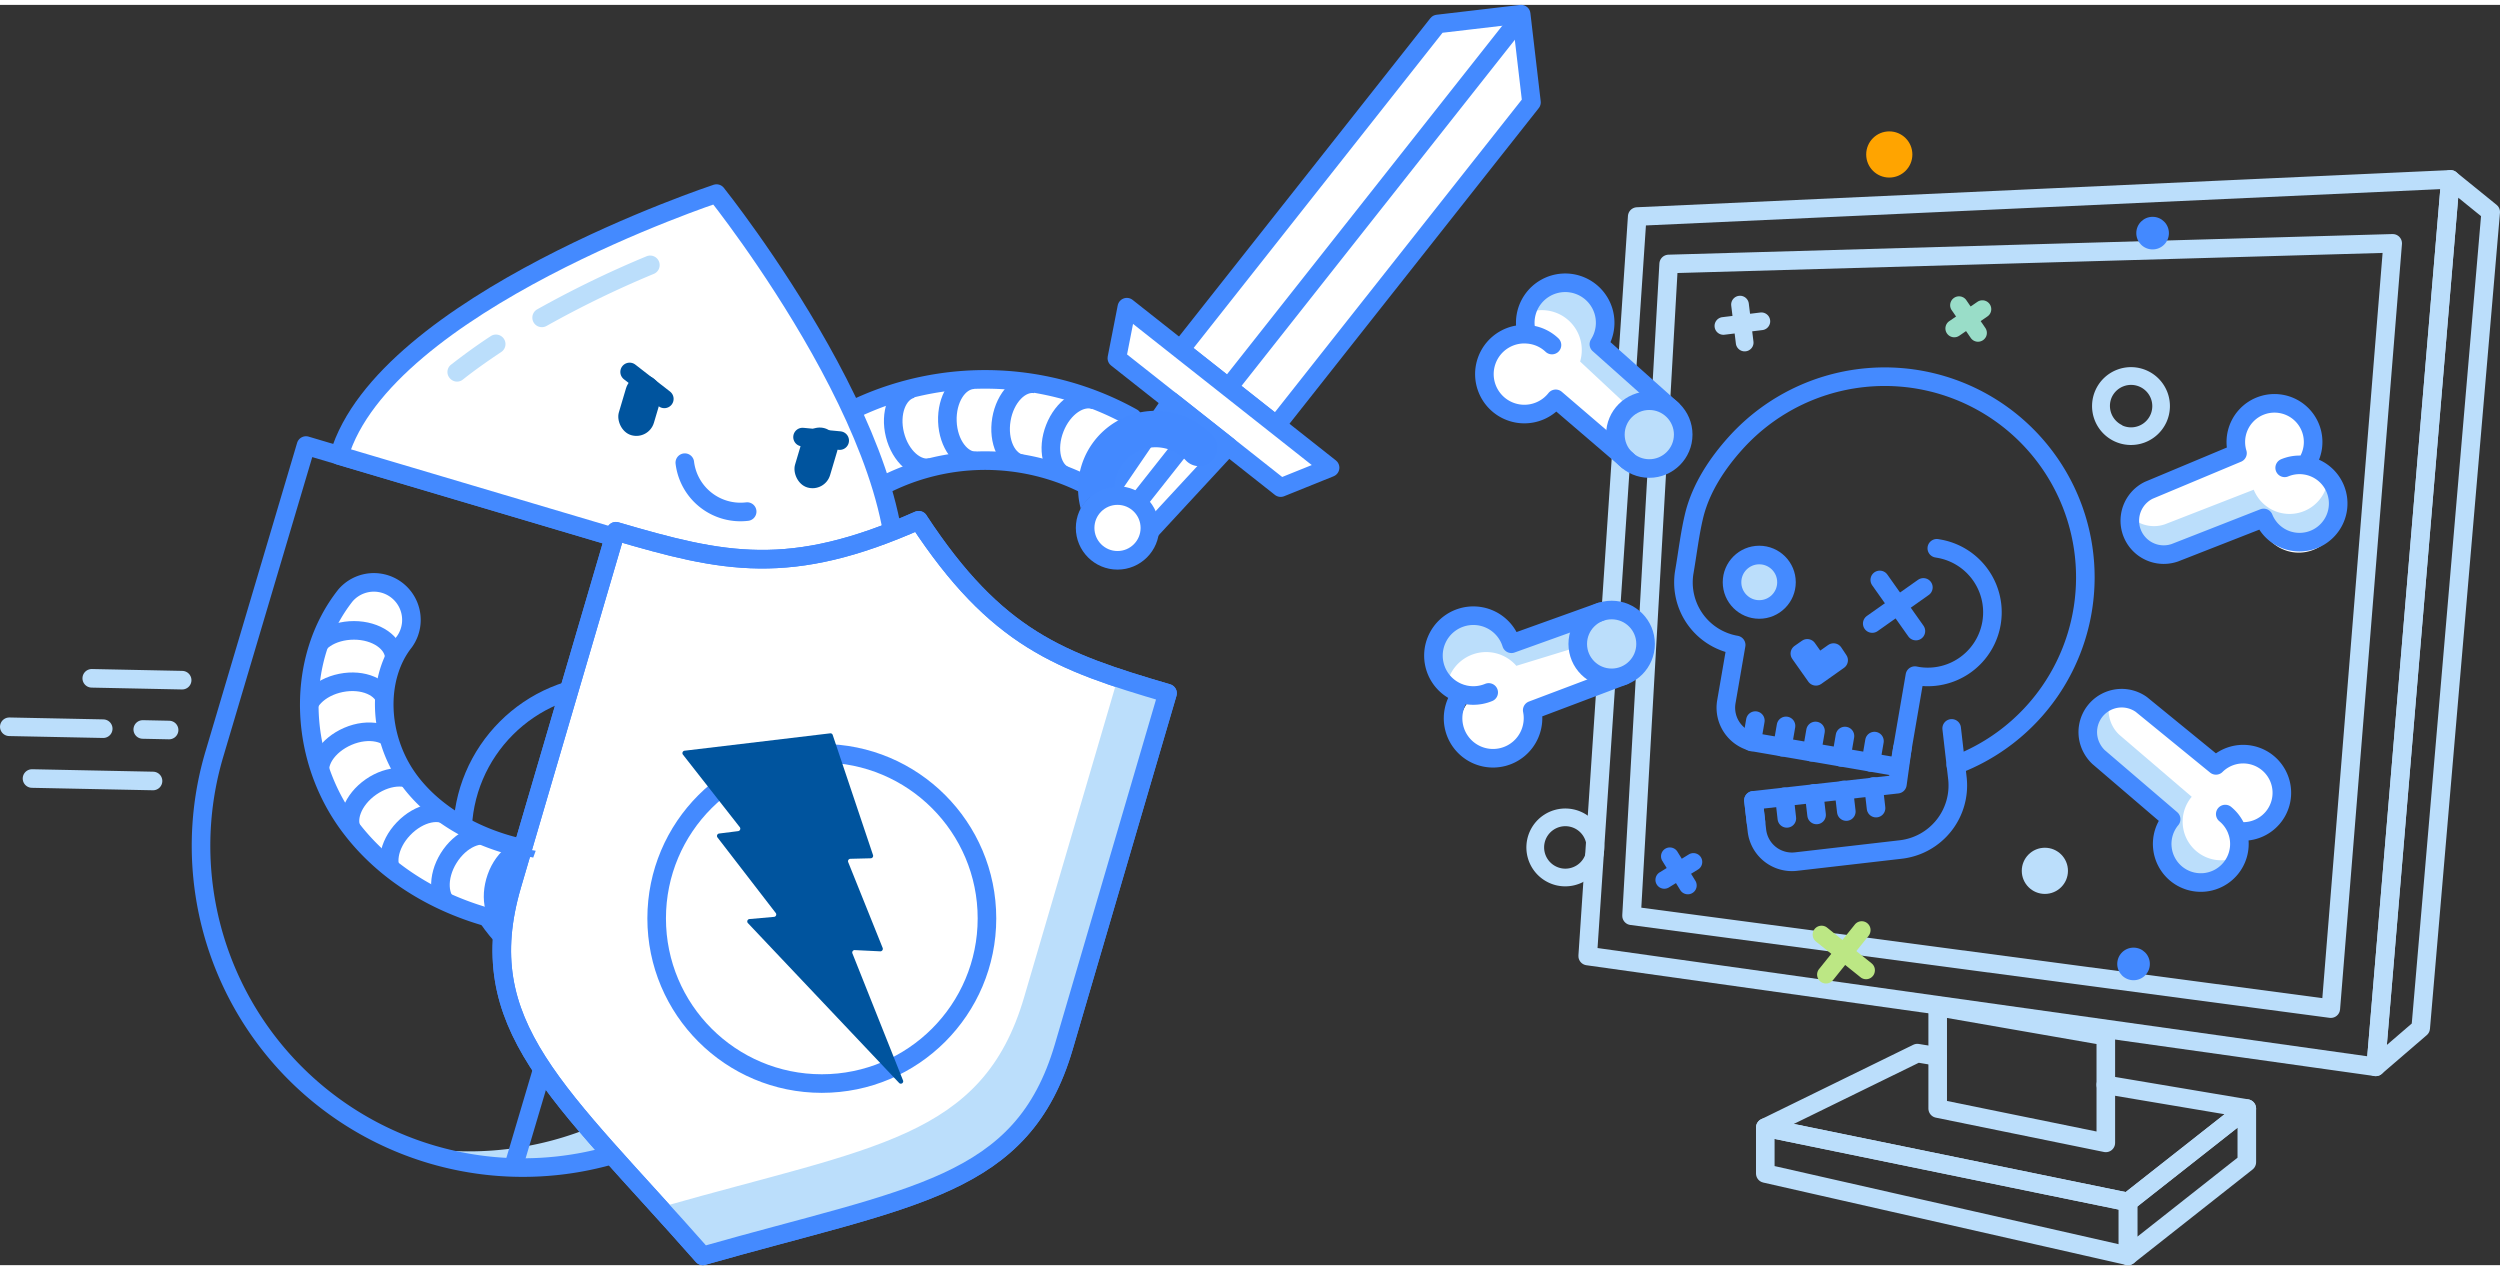 <svg id="GRAPHICS" xmlns="http://www.w3.org/2000/svg" xmlns:xlink="http://www.w3.org/1999/xlink" viewBox="0 0 538.14 271.28" width="534px"><rect x="0" y="0" width="538.14" height="271.28" fill="#333333" stroke="none"/><defs><clipPath id="clip-path"><path id="SVGID" d="M155,114.2a65.21,65.21,0,0,1,88.76-25.35l-8.49,15.26a47.81,47.81,0,0,0-65,18.58c-1.61,2.88-6.33,3.33-10.54,1s-6.34-6.58-4.73-9.46Z" style="fill:none"/></clipPath><clipPath id="clip-path-2"><path id="SVGID-2" data-name="SVGID" d="M116.47,198.58h-.13c-17.59-1.9-32.78-10.13-41.68-22.6C64,161,63.84,140.4,74.39,127.08a8.08,8.08,0,0,1,12.67,10c-6.08,7.67-5.75,20.34.76,29.46,6.13,8.59,17.44,14.54,30.25,15.92h.11c10.77,1.14,22.54-.43,38.13-5.08a8.08,8.08,0,0,1,4.62,15.49C143.19,198.21,129.48,200,116.47,198.58Z" style="fill:none"/></clipPath></defs><title>Artboard 27</title><polygon points="359.19 55.77 515.04 51.33 501.72 216.06 351.2 196.07 359.19 55.77" style="fill:none;stroke:#bbdefb;stroke-linecap:round;stroke-linejoin:round;stroke-width:4px"/><polygon points="352.42 45.56 527.47 37.56 511.38 228.59 341.76 204.74 352.42 45.56" style="fill:none;stroke:#bbdefb;stroke-linecap:round;stroke-linejoin:round;stroke-width:4px"/><polygon points="527.47 37.56 536.14 44.59 521.07 220.25 511.38 228.59 527.47 37.56" style="fill:none;stroke:#bbdefb;stroke-linecap:round;stroke-linejoin:round;stroke-width:4px"/><polygon points="417.1 215.69 417.1 237.57 453.29 244.96 453.29 222 417.1 215.69" style="fill:none;stroke:#bbdefb;stroke-linecap:round;stroke-linejoin:round;stroke-width:4px"/><polyline points="453.29 232.46 483.64 237.57 458.07 257.69 379.99 241.66 412.72 225.64 417.1 226.37" style="fill:none;stroke:#bbdefb;stroke-linecap:round;stroke-linejoin:round;stroke-width:4px"/><polygon points="379.99 241.66 458.07 257.69 458.07 269.28 379.99 251.55 379.99 241.66" style="fill:none;stroke:#bbdefb;stroke-linecap:round;stroke-linejoin:round;stroke-width:4px"/><polygon points="458.07 269.28 483.64 249.12 483.64 237.57 458.07 257.69 458.07 269.28" style="fill:none;stroke:#bbdefb;stroke-linecap:round;stroke-linejoin:round;stroke-width:4px"/><path d="M360,88.25h0l-15.71-14A8.6,8.6,0,1,0,328.74,72l.12.06A8.6,8.6,0,1,0,335,86l15.38,13.28h0a7.3,7.3,0,0,0,9.62-11Z" style="fill:#fff"/><path d="M463.86,119.82a7.22,7.22,0,0,0,3.87-.39h0l18.95-7.37A8.6,8.6,0,1,0,497.06,101l.13,0a8.6,8.6,0,1,0-15.36-3.06l-19.5,8h0a7.3,7.3,0,0,0,1.53,13.95Z" style="fill:#fff"/><path d="M347.1,131.7a7,7,0,0,0-2.4.32l-19.35,6.9A8.32,8.32,0,1,0,316.08,150h0a8.32,8.32,0,1,0,14.68,6.63,8.38,8.38,0,0,0-.16-3.57l19.35-7.43,0,0a7.3,7.3,0,0,0-2.81-13.93Z" style="fill:#fff"/><path d="M480.1,163a8.31,8.31,0,0,0-3,1.92L461,151.78l0,0a7.31,7.31,0,0,0-10.7,9.36,7.45,7.45,0,0,0,1.48,1.92l15.6,13.36A8.32,8.32,0,1,0,481.62,179h0a8.45,8.45,0,0,0,4.17-.4A8.32,8.32,0,0,0,480.1,163Z" style="fill:#fff"/><path d="M359.82,87l-15.65-14a8.6,8.6,0,1,0-15.6-6.62,8.59,8.59,0,0,1,11.79,9.39,8.36,8.36,0,0,1-.23,1l10.64,9.94,2.67-1.2,3.35-.06Z" style="fill:#bbdefb"/><path d="M481,183.63a8.32,8.32,0,0,1-9.22-13.17l-15.6-13.36a7.29,7.29,0,0,1-2-7.35,6.26,6.26,0,0,0-.8.35,7.3,7.3,0,0,0-3,9.87,7.42,7.42,0,0,0,1.47,1.93l15.6,13.36a8.32,8.32,0,1,0,14.21,8.11Z" style="fill:#bbdefb"/><path d="M421,163.61A43.19,43.19,0,1,0,373.6,94.32c-3.92,4.35-7.33,9.5-8.83,15.23-1,4-1.49,8.33-2.2,12.45a13.66,13.66,0,0,0,11.15,15.78L371.61,150a7.58,7.58,0,0,0,6.19,8.76l31,5.34,3.39-19.72.72.13a13.91,13.91,0,0,0,4.72-27.41l-.72-.13" style="fill:none;stroke:#448aff;stroke-linecap:round;stroke-linejoin:round;stroke-width:4px"/><line x1="377.85" y1="154.06" x2="377.06" y2="158.66" style="fill:#fff;stroke:#448aff;stroke-linecap:round;stroke-linejoin:round;stroke-width:4px"/><line x1="384.45" y1="155.2" x2="383.66" y2="159.79" style="fill:#fff;stroke:#448aff;stroke-linecap:round;stroke-linejoin:round;stroke-width:4px"/><line x1="390.8" y1="156.29" x2="390.01" y2="160.88" style="fill:#fff;stroke:#448aff;stroke-linecap:round;stroke-linejoin:round;stroke-width:4px"/><line x1="397.14" y1="157.38" x2="396.35" y2="161.98" style="fill:#fff;stroke:#448aff;stroke-linecap:round;stroke-linejoin:round;stroke-width:4px"/><path d="M377.44,171.23l.75,6.52a7.59,7.59,0,0,0,8.41,6.66l22.54-2.6a13.87,13.87,0,0,0,12.2-15.38l-1.23-10.69" style="fill:none;stroke:#448aff;stroke-linecap:round;stroke-linejoin:round;stroke-width:4px"/><polyline points="377.98 175.88 377.44 171.23 408.43 167.75 409.5 160.03" style="fill:none;stroke:#448aff;stroke-linecap:round;stroke-linejoin:round;stroke-width:4px"/><line x1="384.1" y1="170.46" x2="384.63" y2="175.11" style="fill:none;stroke:#448aff;stroke-linecap:round;stroke-linejoin:round;stroke-width:4px"/><line x1="390.49" y1="169.72" x2="391.03" y2="174.37" style="fill:none;stroke:#448aff;stroke-linecap:round;stroke-linejoin:round;stroke-width:4px"/><line x1="396.89" y1="168.98" x2="397.43" y2="173.64" style="fill:none;stroke:#448aff;stroke-linecap:round;stroke-linejoin:round;stroke-width:4px"/><line x1="403.29" y1="168.24" x2="403.83" y2="172.9" style="fill:none;stroke:#448aff;stroke-linecap:round;stroke-linejoin:round;stroke-width:4px"/><line x1="403.49" y1="158.47" x2="402.7" y2="163.07" style="fill:#fff;stroke:#448aff;stroke-linecap:round;stroke-linejoin:round;stroke-width:4px"/><circle cx="378.69" cy="124.28" r="5.86" style="fill:#bbdefb;stroke:#448aff;stroke-linecap:round;stroke-linejoin:round;stroke-width:4px"/><line x1="404.63" y1="123.78" x2="412.41" y2="134.79" style="fill:#fff;stroke:#448aff;stroke-linecap:round;stroke-linejoin:round;stroke-width:4px"/><line x1="403.01" y1="133.17" x2="414.02" y2="125.39" style="fill:#fff;stroke:#448aff;stroke-linecap:round;stroke-linejoin:round;stroke-width:4px"/><polygon points="395.78 141.07 390.89 144.53 387.43 139.63 389.03 138.51 391.34 141.78 394.68 139.42 395.78 141.07" style="fill:#fff;stroke:#448aff;stroke-linecap:round;stroke-linejoin:round;stroke-width:4px"/><path d="M328.67,70.8a8.43,8.43,0,0,1-.22-3.85,8.6,8.6,0,1,1,15.72,6.1l15.71,14" style="fill:none;stroke:#448aff;stroke-linecap:round;stroke-linejoin:round;stroke-width:4px"/><circle cx="355.02" cy="92.5" r="7.3" style="fill:#bbdefb;stroke:#448aff;stroke-linecap:round;stroke-linejoin:round;stroke-width:4px"/><path d="M481.55,177.82A8.32,8.32,0,1,0,477,163.7l-16.06-13.11,0,0A7.3,7.3,0,0,0,450.28,160a7.42,7.42,0,0,0,1.47,1.93l15.6,13.36A8.31,8.31,0,1,0,479,174.18" style="fill:none;stroke:#448aff;stroke-linecap:round;stroke-linejoin:round;stroke-width:4px"/><path d="M344.24,130.92l-18.79,5.94a8.59,8.59,0,1,0-14,9.57,8.59,8.59,0,0,1,14.26-4.87,6.6,6.6,0,0,1,.69.71l12.68-3.89.42-2.89,1.75-2.86Z" style="fill:#bbdefb"/><path d="M314.54,148.36a8.6,8.6,0,1,0,15.28,6.88,8.51,8.51,0,0,0,0-3.41l19.7-7.44" style="fill:none;stroke:#448aff;stroke-linecap:round;stroke-linejoin:round;stroke-width:4px"/><circle cx="346.92" cy="137.56" r="7.3" style="fill:#bbdefb;stroke:#448aff;stroke-linecap:round;stroke-linejoin:round;stroke-width:4px"/><path d="M320.45,148a8.59,8.59,0,1,1,4.9-10.48l19.12-6.87" style="fill:none;stroke:#448aff;stroke-linecap:round;stroke-linejoin:round;stroke-width:4px"/><path d="M334.07,73.22A8.48,8.48,0,0,0,329.58,71a8.6,8.6,0,1,0,5.3,13.8L350.27,98" style="fill:none;stroke:#448aff;stroke-linecap:round;stroke-linejoin:round;stroke-width:4px"/><path d="M501.08,102.36a8.31,8.31,0,0,1-15.95,2L466,111.81a7.07,7.07,0,0,1-2.4.39,7.22,7.22,0,0,1-5-2.06,6.38,6.38,0,0,0-.07.87,7.3,7.3,0,0,0,9.68,6.93l19.12-7.49a8.32,8.32,0,1,0,13.84-8.74A4.62,4.62,0,0,1,501.08,102.36Z" style="fill:#bbdefb"/><path d="M496.23,99.11a8.32,8.32,0,1,0-14.6-2.62l-19.11,8h0a7.3,7.3,0,0,0,5.63,13.44l19.12-7.49a8.32,8.32,0,1,0,4.52-10.79" style="fill:none;stroke:#448aff;stroke-linecap:round;stroke-linejoin:round;stroke-width:4px"/><path d="M455.27,94a8.38,8.38,0,1,1,11.08-4.2A8.39,8.39,0,0,1,455.27,94Zm1.56-3.47a4.57,4.57,0,1,0-2.29-6A4.59,4.59,0,0,0,456.83,90.48Z" style="fill:#bbdefb"/><path d="M335.2,189.56a8.38,8.38,0,1,1,9.94-6.45A8.4,8.4,0,0,1,335.2,189.56Zm.79-3.73a4.57,4.57,0,1,0-3.51-5.42A4.58,4.58,0,0,0,336,185.83Z" style="fill:#bbdefb"/><circle cx="459.26" cy="206.44" r="3.51" style="fill:#4389ff"/><circle cx="463.36" cy="49.13" r="3.51" style="fill:#4389ff"/><circle cx="440.17" cy="186.4" r="4.97" style="fill:#bbdefb"/><circle cx="406.68" cy="32.2" r="4.97" style="fill:#ffa400"/><path d="M427.52,71.39a1.91,1.91,0,0,0-.17-1.86l-4.16-6.07a1.91,1.91,0,0,0-3.14,2.16l4.16,6.06a1.9,1.9,0,0,0,2.65.49A2,2,0,0,0,427.52,71.39Z" style="fill:#99ddc8"/><path d="M428.47,66.27a1.91,1.91,0,0,0-2.82-2.35l-6.06,4.16a1.9,1.9,0,0,0,2.15,3.14l6.07-4.16A1.86,1.86,0,0,0,428.47,66.27Z" style="fill:#99ddc8"/><path d="M380.88,68.88a1.8,1.8,0,0,0,.15-1,1.9,1.9,0,0,0-2.12-1.66l-8.16,1A1.9,1.9,0,1,0,371.2,71l8.17-1A1.88,1.88,0,0,0,380.88,68.88Z" style="fill:#bbdefb"/><path d="M377.29,73.46a1.82,1.82,0,0,0,.15-1l-1-8.17a1.9,1.9,0,1,0-3.78.46l1,8.17a1.91,1.91,0,0,0,3.63.55Z" style="fill:#bbdefb"/><path d="M402.6,199.57a1.9,1.9,0,0,0-3.35-1.59l-7.69,9.57a1.9,1.9,0,1,0,3,2.38l7.69-9.57A1.93,1.93,0,0,0,402.6,199.57Z" style="fill:#bce784"/><path d="M403.54,208.2a1.9,1.9,0,0,0-.67-1.89l-9.57-7.68a1.91,1.91,0,0,0-2.39,3l9.58,7.68a1.89,1.89,0,0,0,2.67-.29A1.81,1.81,0,0,0,403.54,208.2Z" style="fill:#bce784"/><path d="M365.18,189.94a1.93,1.93,0,0,0-.24-1.4l-3.87-6.27a1.9,1.9,0,1,0-3.24,2l3.86,6.28a1.91,1.91,0,0,0,2.62.62A1.88,1.88,0,0,0,365.18,189.94Z" style="fill:#4389ff"/><path d="M366.38,184.87a1.9,1.9,0,0,0-2.86-2l-6.27,3.86a1.9,1.9,0,1,0,2,3.24l6.27-3.86A1.87,1.87,0,0,0,366.38,184.87Z" style="fill:#4389ff"/><path d="M155,114.2a65.21,65.21,0,0,1,88.76-25.35l-8.49,15.26a47.81,47.81,0,0,0-65,18.58c-1.61,2.88-6.33,3.33-10.54,1s-6.34-6.58-4.73-9.46Z" style="fill:#fff;stroke:#448aff;stroke-linejoin:round;stroke-width:4px"/><g style="clip-path:url(#clip-path)"><path d="M175.85,114.67c-2.16,2.5-6.87,2-10.52-1.18s-4.86-7.74-2.7-10.23" style="fill:none;stroke:#448aff;stroke-linejoin:round;stroke-width:4px"/><path d="M183,108c-2.62,2-7.12.53-10.06-3.3s-3.18-8.56-.56-10.57" style="fill:none;stroke:#448aff;stroke-linejoin:round;stroke-width:4px"/><path d="M191.33,102.85c-3,1.43-7.09-.94-9.18-5.28s-1.37-9,1.61-10.46" style="fill:none;stroke:#448aff;stroke-linejoin:round;stroke-width:4px"/><path d="M200.54,99.54c-3.2.79-6.74-2.36-7.9-7s.49-9.12,3.7-9.91" style="fill:none;stroke:#448aff;stroke-linejoin:round;stroke-width:4px"/><path d="M210.24,98.18c-3.3.12-6.13-3.68-6.31-8.5s2.34-8.83,5.64-9" style="fill:none;stroke:#448aff;stroke-linejoin:round;stroke-width:4px"/><path d="M220,98.82c-3.25-.55-5.24-4.85-4.44-9.6s4.1-8.17,7.35-7.62" style="fill:none;stroke:#448aff;stroke-linejoin:round;stroke-width:4px"/><path d="M229.44,101.44c-3.08-1.2-4.15-5.81-2.39-10.31s5.67-7.16,8.74-6" style="fill:none;stroke:#448aff;stroke-linejoin:round;stroke-width:4px"/></g><polygon points="254.11 74.2 309.46 4.11 327.44 2 329.66 20.98 274.75 90.5 254.11 74.2" style="fill:#fff;stroke:#448aff;stroke-linejoin:round;stroke-width:4px"/><line x1="327.71" y1="2.22" x2="264.43" y2="82.35" style="fill:#fff;stroke:#448aff;stroke-linejoin:round;stroke-width:4px"/><polygon points="242.56 65.07 286.31 99.62 275.67 103.91 240.41 76.06 242.56 65.07" style="fill:#fff;stroke:#448aff;stroke-linejoin:round;stroke-width:4px"/><polygon points="252.12 85.31 237.65 106.5 246.97 113.86 264.4 95.01 252.12 85.31" style="fill:#fff;stroke:#448aff;stroke-linejoin:round;stroke-width:4px"/><line x1="258.26" y1="90.16" x2="244.86" y2="107.12" style="fill:#fff;stroke:#448aff;stroke-linejoin:round;stroke-width:4px"/><circle cx="240.55" cy="112.59" r="6.97" style="fill:#fff;stroke:#448aff;stroke-linejoin:round;stroke-width:4px"/><path d="M187.07,130.83l-19.71,66.41A69.28,69.28,0,0,1,87,245.37c1.89.74,3.83,1.42,5.81,2h0A69.28,69.28,0,0,0,179,200.69l19.71-66.41Z" style="fill:#bbdefb"/><path d="M43.3,111.7H181.84a0,0,0,0,1,0,0V181a69.27,69.27,0,0,1-69.27,69.27h0A69.27,69.27,0,0,1,43.3,181V111.7a0,0,0,0,1,0,0Z" transform="translate(56.16 -24.55) rotate(16.54)" style="fill:none;stroke:#448aff;stroke-linejoin:round;stroke-width:4px"/><path d="M154.24,40.62h0S82.72,64.22,73,97h0l118.57,35.2h0C201.29,99.42,154.24,40.62,154.24,40.62Z" style="fill:#fff;stroke:#448aff;stroke-linejoin:round;stroke-width:4px"/><path d="M97.78,81a2.12,2.12,0,0,1-1-.69,2,2,0,0,1,.33-2.88c2.57-2,5.44-4.11,8.53-6.13a2,2,0,1,1,2.24,3.43c-3,2-5.75,3.94-8.22,5.9A2,2,0,0,1,97.78,81Z" style="fill:#bbdefb"/><path d="M116.06,69.29a2.05,2.05,0,0,1-.43-3.75,222.71,222.71,0,0,1,23.53-11.42,2,2,0,1,1,1.58,3.78,218.28,218.28,0,0,0-23.09,11.21A2.07,2.07,0,0,1,116.06,69.29Z" style="fill:#bbdefb"/><path d="M157.81,159.08a32.31,32.31,0,0,1-38.5,43.11,33.2,33.2,0,0,1-5.11-1.07,32.36,32.36,0,0,1-8.69-4.06,32.32,32.32,0,1,0,52.3-38Z" style="fill:#bbdefb"/><circle cx="131.86" cy="178.54" r="32.32" style="fill:none;stroke:#448aff;stroke-linejoin:round;stroke-width:4px"/><line x1="160.81" y1="123.03" x2="152.22" y2="151.99" style="fill:none;stroke:#448aff;stroke-linejoin:round;stroke-width:4px"/><line x1="129.11" y1="145.13" x2="137.71" y2="116.17" style="fill:none;stroke:#448aff;stroke-linejoin:round;stroke-width:4px"/><line x1="122.59" y1="209.42" x2="110.29" y2="250.87" style="fill:none;stroke:#448aff;stroke-linejoin:round;stroke-width:4px"/><rect x="133.83" y="79.6" width="7.87" height="13.28" rx="3.94" transform="translate(30.24 -35.64) rotate(16.54)" style="fill:#00549e"/><rect x="171.75" y="90.86" width="7.87" height="13.28" rx="3.94" transform="translate(35.02 -45.97) rotate(16.54)" style="fill:#00549e"/><path d="M147.41,98.54a12.07,12.07,0,0,0,13.42,10.53" style="fill:none;stroke:#448aff;stroke-linecap:round;stroke-linejoin:round;stroke-width:4px"/><path d="M116.47,198.58h-.13c-17.59-1.9-32.78-10.13-41.68-22.6C64,161,63.84,140.4,74.39,127.08a8.08,8.08,0,0,1,12.67,10c-6.08,7.67-5.75,20.34.76,29.46,6.13,8.59,17.44,14.54,30.25,15.92h.11c10.77,1.14,22.54-.43,38.13-5.08a8.08,8.08,0,0,1,4.62,15.49C143.19,198.21,129.48,200,116.47,198.58Z" style="fill:#fff;stroke:#448aff;stroke-linejoin:round;stroke-width:4px"/><path d="M197.75,110.94c-27.79,12.38-42,9.17-65.18,2.36l-22.34,76.11c-8.91,30.36,9.9,44.49,41.06,79.87,45.33-12.93,68.79-14.66,77.7-45l22.33-76.11c-23.19-6.8-36.88-11.78-53.57-37.21Z" style="fill:#fff;stroke:#448aff;stroke-linejoin:round;stroke-width:4px"/><path d="M240.63,144.85c-4.21,14.34-13.73,46.76-20.2,68.82-8.91,30.36-32.37,32.09-77.7,45q-1.48-1.69-2.94-3.31l-.79.22c3.83,4.22,7.93,8.73,12.29,13.68,45.33-12.93,68.79-14.66,77.7-45,8.53-29.06,22.33-76.11,22.33-76.11C247.52,147,244,146,240.63,144.85Z" style="fill:#bbdefb"/><path d="M197.75,110.94c-27.79,12.38-42,9.17-65.18,2.36l-22.34,76.11c-8.91,30.36,9.9,44.49,41.06,79.87,45.33-12.93,68.79-14.66,77.7-45l22.33-76.11c-23.19-6.8-36.88-11.78-53.57-37.21Z" style="fill:none;stroke:#448aff;stroke-linejoin:round;stroke-width:4px"/><circle cx="176.9" cy="196.64" r="35.55" style="fill:none;stroke:#448aff;stroke-linejoin:round;stroke-width:4px"/><g style="clip-path:url(#clip-path-2)"><path d="M84.88,140.64c0-3.3-3.86-6-8.68-6s-8.76,2.61-8.78,5.91" style="fill:none;stroke:#448aff;stroke-linejoin:round;stroke-width:4px"/><path d="M83.13,150.1c-.64-3.23-5-5.1-9.73-4.15s-8,4.33-7.4,7.57" style="fill:none;stroke:#448aff;stroke-linejoin:round;stroke-width:4px"/><path d="M85.26,159.53c-1.29-3-5.94-4-10.38-2.08s-7,5.88-5.7,8.92" style="fill:none;stroke:#448aff;stroke-linejoin:round;stroke-width:4px"/><path d="M90.44,168.27c-1.88-2.71-6.62-2.68-10.58.07s-5.64,7.19-3.76,9.9" style="fill:none;stroke:#448aff;stroke-linejoin:round;stroke-width:4px"/><path d="M97.2,175.12c-2.4-2.27-7-1.27-10.35,2.23s-4.06,8.18-1.66,10.45" style="fill:none;stroke:#448aff;stroke-linejoin:round;stroke-width:4px"/><path d="M106.25,179.37c-2.81-1.73-7.14.19-9.68,4.29s-2.31,8.84.5,10.57" style="fill:none;stroke:#448aff;stroke-linejoin:round;stroke-width:4px"/><path d="M115.46,181.68c-3.11-1.13-7,1.63-8.6,6.17s-.46,9.12,2.64,10.25" style="fill:none;stroke:#448aff;stroke-linejoin:round;stroke-width:4px"/></g><path d="M147.38,160.54l31.34-3.74a.51.51,0,0,1,.52.34L187.92,183a.53.53,0,0,1-.47.7l-4.41.11a.52.52,0,0,0-.46.72L190,203a.54.54,0,0,1-.5.73l-5.52-.27a.52.52,0,0,0-.49.72l10.89,27.33a.51.51,0,0,1-.82.57L161,197.66a.52.52,0,0,1,.32-.88l5.3-.47a.52.52,0,0,0,.36-.84l-12.54-16.26a.53.53,0,0,1,.34-.84l4.13-.52a.53.53,0,0,0,.34-.84L147,161.38A.53.53,0,0,1,147.38,160.54Z" style="fill:#00549e"/><line x1="39.21" y1="145.36" x2="19.75" y2="144.96" style="fill:none;stroke:#bbdefb;stroke-linecap:round;stroke-linejoin:round;stroke-width:4px"/><line x1="22.22" y1="155.8" x2="2" y2="155.39" style="fill:none;stroke:#bbdefb;stroke-linecap:round;stroke-linejoin:round;stroke-width:4px"/><line x1="32.94" y1="167.06" x2="6.89" y2="166.53" style="fill:none;stroke:#bbdefb;stroke-linecap:round;stroke-linejoin:round;stroke-width:4px"/><line x1="36.4" y1="156.09" x2="30.73" y2="155.97" style="fill:none;stroke:#bbdefb;stroke-linecap:round;stroke-linejoin:round;stroke-width:4px"/><line x1="135.53" y1="79.01" x2="143" y2="84.81" style="fill:none;stroke:#00549e;stroke-linecap:round;stroke-linejoin:round;stroke-width:4px"/><line x1="172.75" y1="93.03" x2="180.75" y2="93.79" style="fill:none;stroke:#00549e;stroke-linecap:round;stroke-linejoin:round;stroke-width:4px"/><path d="M260.91,92.62a16.7,16.7,0,0,0-28.25,15.89,8.93,8.93,0,0,1,7.24-4.69A8.87,8.87,0,0,1,255.21,98a3.92,3.92,0,1,0,5.7-5.38Z" style="fill:#4389ff"/></svg>
